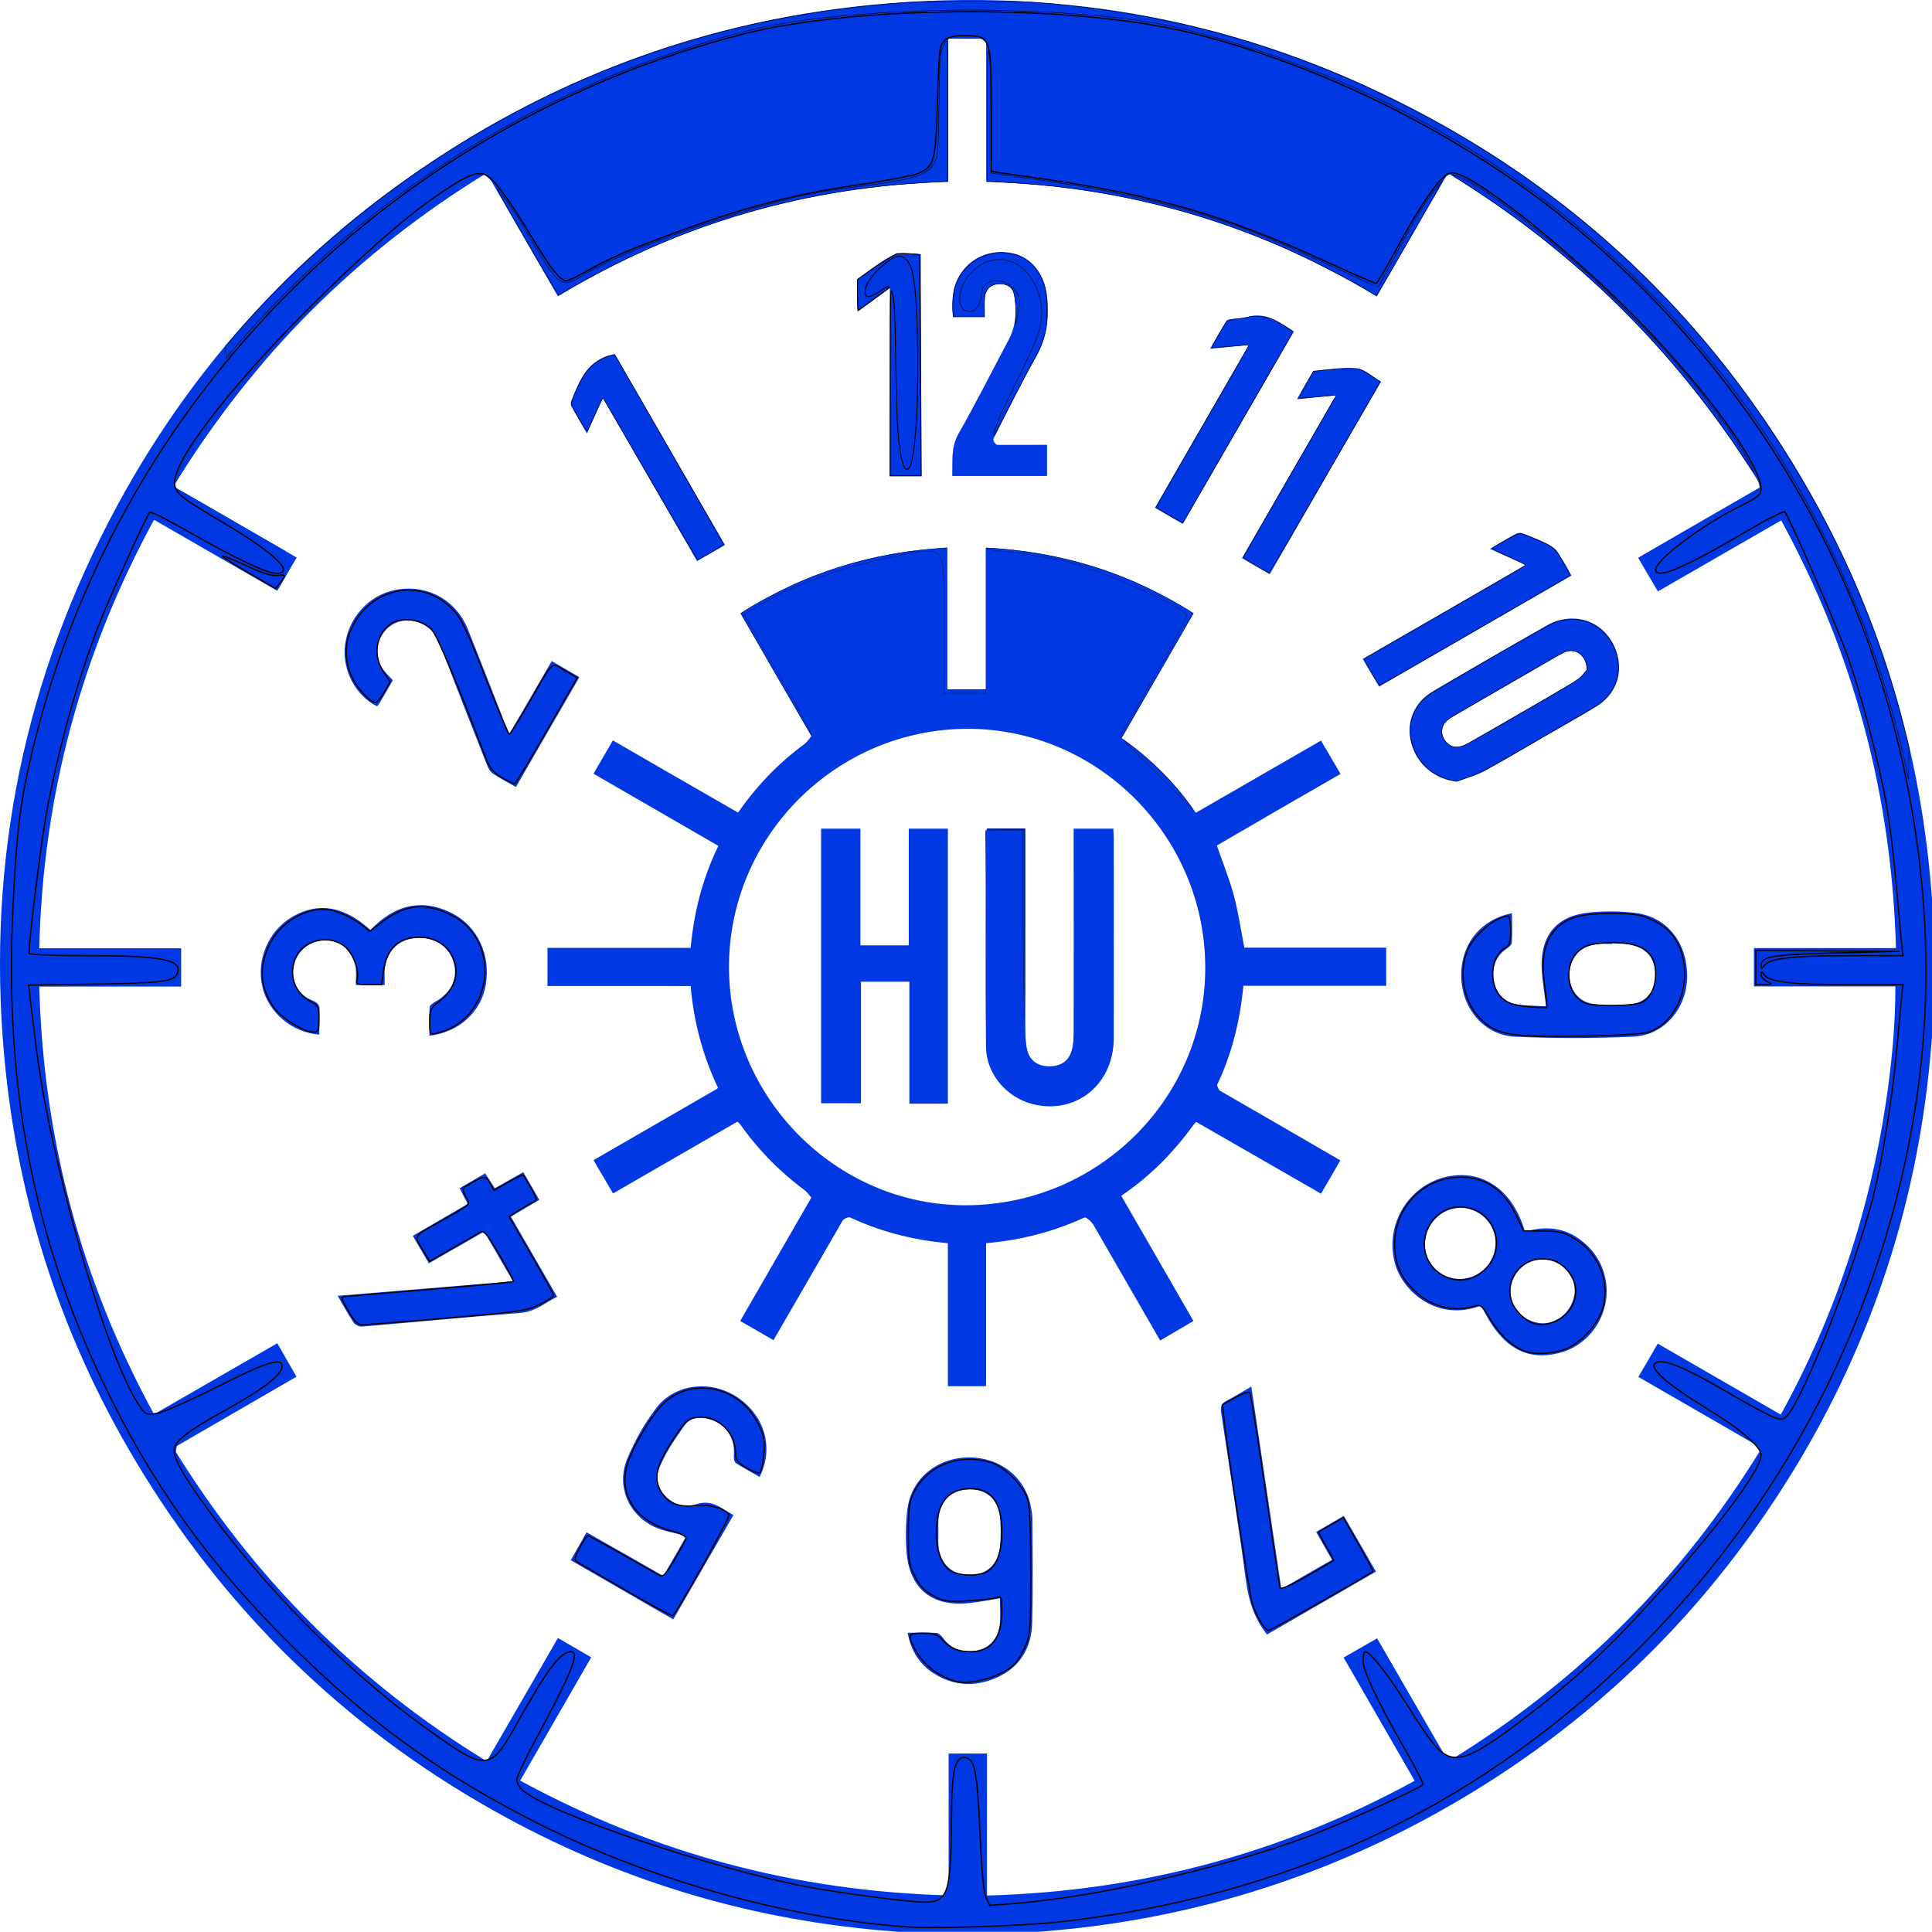 <?xml version="1.0" encoding="UTF-8" standalone="no"?>
<!-- Created with Inkscape (http://www.inkscape.org/) -->

<svg
   width="264.555mm"
   height="264.529mm"
   viewBox="0 0 264.555 264.529"
   version="1.1"
   id="svg128"
   inkscape:version="1.1 (c68e22c387, 2021-05-23)"
   xmlns:inkscape="http://www.inkscape.org/namespaces/inkscape"
   xmlns:sodipodi="http://sodipodi.sourceforge.net/DTD/sodipodi-0.dtd"
   xmlns="http://www.w3.org/2000/svg"
   xmlns:svg="http://www.w3.org/2000/svg">
  <sodipodi:namedview
     id="namedview130"
     pagecolor="#505050"
     bordercolor="#eeeeee"
     borderopacity="1"
     inkscape:pageshadow="0"
     inkscape:pageopacity="0"
     inkscape:pagecheckerboard="0"
     inkscape:document-units="mm"
     showgrid="false"
     fit-margin-top="0"
     fit-margin-left="0"
     fit-margin-right="0"
     fit-margin-bottom="0"
     inkscape:zoom="0.36703143"
     inkscape:cx="440.01682"
     inkscape:cy="668.88005"
     inkscape:window-width="1920"
     inkscape:window-height="1009"
     inkscape:window-x="-8"
     inkscape:window-y="-8"
     inkscape:window-maximized="1"
     inkscape:current-layer="layer1" />
  <defs
     id="defs125" />
  <g
     inkscape:label="Ebene 1"
     inkscape:groupmode="layer"
     id="layer1"
     transform="translate(145.974,-24.526)">
    <g
       id="g172"
       transform="matrix(0.265,0,0,0.265,-145.976,24.524)"
       style="fill:#0038e3;fill-opacity:1">
	<path
   class="st0"
   d="M 480.8,999.8 C 474.4,999.2 468,998.5 461.6,998 390.8,992.7 324.1,973.2 261.8,939.3 183.7,896.9 121.2,837.7 74.4,762.1 33.1,695.4 9,622.8 2.1,544.7 -6.8,444.6 12.7,350.1 60.4,261.6 102.7,183.3 162.2,120.8 238,74 306.3,31.8 380.8,7.8 461,1.6 c 97.9,-7.6 190.3,12 276.6,58.6 78.4,42.2 141,101.7 187.8,177.5 42.4,68.7 66.5,143.4 72.7,223.9 0.5,6.4 1.2,12.8 1.8,19.2 0,12.7 0,25.3 0,38 -0.6,6.6 -1.3,13.1 -1.8,19.7 -6.2,80.1 -30.2,154.6 -72.3,222.9 -47,76.2 -109.9,135.8 -188.8,178.4 -61.8,33.4 -127.8,52.7 -197.8,58.2 -6.4,0.5 -12.8,1.2 -19.2,1.8 -13.2,0 -26.2,0 -39.2,0 z M 846.5,288.2 c 21.2,-12.3 42.2,-24.4 63.7,-36.8 C 869,184.3 815.3,130.5 748.2,89.5 735.7,111.1 723.6,132 711.4,153.2 649.1,115.5 582,96.1 509.6,94 c 0,-25 0,-49.4 0,-74 -6.7,0 -12.9,0 -19.6,0 0,24.8 0,49.2 0,74 -72.5,2.1 -139.6,21.6 -201.7,59.1 -12.3,-21.2 -24.4,-42.2 -36.8,-63.7 -67.1,41.1 -120.9,94.9 -161.9,161.9 21.6,12.5 42.5,24.6 63.7,36.8 -3.5,6 -6.6,11.4 -10,17.2 C 122,293 101,280.9 79.6,268.6 41.9,337.9 22.2,411.3 20.3,490 c 24.9,0 49,0 73.3,0 0,6.7 0,12.9 0,19.8 -24.5,0 -48.7,0 -73.3,0 2.1,78.8 21.7,152.1 59.3,221 21.5,-12.4 42.5,-24.5 63.7,-36.7 3.4,6 6.6,11.6 9.9,17.3 -21.5,12.4 -42.4,24.5 -63.6,36.8 41.3,67.2 95,120.9 161.9,161.9 12.5,-21.6 24.6,-42.5 36.8,-63.7 6,3.5 11.4,6.6 17.2,10 -12.3,21.3 -24.4,42.3 -36.7,63.7 69.2,37.6 142.6,57.2 221.4,59.3 0,-25 0,-49.1 0,-73.3 6.7,0 12.9,0 19.8,0 0,24.5 0,48.7 0,73.4 78.9,-2.2 152.3,-21.7 221,-59.3 -12.5,-21.7 -24.5,-42.5 -36.7,-63.7 6,-3.4 11.6,-6.6 17.3,-9.9 12.4,21.4 24.4,42.3 36.8,63.6 67.1,-41.1 120.9,-94.9 161.9,-161.9 -21.6,-12.5 -42.5,-24.6 -63.7,-36.8 3.5,-6 6.7,-11.4 10,-17.2 21.3,12.3 42.3,24.4 63.6,36.7 28,-51 45.9,-104.9 54.4,-161.9 2.9,-19.5 4.8,-39.1 4.8,-59.4 -24.8,0 -48.9,0 -73.1,0 0,-6.7 0,-12.9 0,-19.8 24.5,0 48.7,0 73.4,0 -2.2,-78.8 -21.7,-152.1 -59.3,-221 -21.5,12.4 -42.5,24.5 -63.7,36.7 -3.7,-6.2 -6.9,-11.6 -10.2,-17.4 z"
   id="path134"
   style="fill:#0038e3;fill-opacity:1" />

	<path
   class="st0"
   d="m 616.8,316.9 c -12.5,21.6 -24.7,42.8 -37.2,64.5 14.9,10.5 27.8,23.1 38.3,38.6 21.5,-12.4 42.9,-24.7 64.7,-37.3 3.3,5.7 6.6,11.2 10.1,17.2 -21.7,12.5 -43,24.8 -63.9,37 3.1,9 6.5,17.3 8.8,25.9 2.3,8.6 3.6,17.6 5.4,26.9 24,0 48.4,0 73.3,0 0,6.7 0,13 0,19.7 -24.5,0 -48.9,0 -73.8,0 -1.8,18.6 -6.1,36.1 -14.4,52.9 21.6,12.4 42.8,24.7 64.5,37.3 -3.4,5.9 -6.5,11.3 -10,17.2 -21.7,-12.5 -43,-24.7 -64.7,-37.2 -10.6,15 -23.1,27.9 -38.5,38.3 12.5,21.6 24.7,42.9 37.3,64.7 -5.7,3.3 -11.1,6.5 -17.2,10.1 -12.4,-21.5 -24.7,-42.8 -37.2,-64.5 -16.7,8 -34.1,12.6 -52.8,14.2 0,24.7 0,49.2 0,73.9 -6.7,0 -12.9,0 -19.7,0 0,-24.7 0,-49.1 0,-73.9 -18.5,-1.7 -35.8,-6.1 -52.8,-14.4 -12.4,21.4 -24.7,42.7 -37.3,64.5 -5.8,-3.3 -11.3,-6.5 -17.2,-9.9 12.5,-21.7 24.8,-43 37.3,-64.7 -15.1,-10.5 -27.9,-23.2 -38.4,-38.5 -21.6,12.5 -42.9,24.7 -64.6,37.3 -3.4,-5.7 -6.5,-11.2 -10.1,-17.2 21.5,-12.4 42.8,-24.7 64.4,-37.2 -7.9,-16.7 -12.6,-34.1 -14.2,-52.8 -24.8,0 -49.2,0 -74,0 0,-6.7 0,-13 0,-19.7 24.8,0 49.2,0 74,0 1.7,-18.5 6.1,-35.8 14.3,-52.7 -21.4,-12.4 -42.7,-24.7 -64.5,-37.3 3.4,-5.9 6.6,-11.4 10,-17.2 21.8,12.6 43.1,24.9 64.7,37.3 10.5,-15.1 23,-27.8 38.5,-38.4 -12.4,-21.4 -24.6,-42.7 -37.3,-64.6 32.5,-20.7 67.9,-31.8 106.8,-33.9 0,24.4 0,48.6 0,73.3 6.8,0 13,0 20,0 0,-24.2 0,-48.6 0,-73.3 39.4,2 74.7,13.1 107.4,33.9 z M 376.7,499.6 c 0,67.4 55.2,123.1 122,123.2 68.4,0.1 124.1,-54.9 124.1,-122.7 0,-67.8 -55.3,-123.5 -122.8,-123.5 -67.8,0.1 -123.3,55.4 -123.3,123 z"
   id="path136"
   style="fill:#0038e3;fill-opacity:1" />

	<path
   class="st0"
   d="m 765.4,674.6 c -22.6,8.7 -40.2,-7.1 -44.4,-21.1 -5.6,-18.9 5.3,-39.2 24.1,-44.8 19.3,-5.7 36.5,5.2 42.9,27.8 10.5,-3.2 20.6,-2.3 29.5,4.8 6.4,5.1 10.5,11.6 12.1,19.6 3.2,16.2 -6.5,32.7 -21.8,37.6 -18.3,5.8 -32.1,-1.9 -42.4,-23.9 z m -11.3,-13.7 c 10.1,0.1 18.5,-8.1 18.7,-18.3 0.2,-9.9 -7.9,-18.3 -17.8,-18.5 -9.9,-0.1 -18.5,8.3 -18.7,18.4 -0.2,10.1 7.8,18.3 17.8,18.4 z M 797,650.7 c -8.7,-0.1 -16.3,7.5 -16.5,16.6 -0.2,8.7 7.5,16.3 16.7,16.5 8.5,0.2 16.3,-7.8 16.5,-16.7 0.2,-8.7 -7.6,-16.3 -16.7,-16.4 z"
   id="path138"
   style="fill:#0038e3;fill-opacity:1" />

	<path
   class="st0"
   d="m 798.9,520 c -0.8,-7.1 -2.1,-13.7 -2.3,-20.2 -0.4,-16.9 8.1,-26.7 24.9,-28.3 7.9,-0.8 16,-0.7 23.9,0.3 16.3,2.1 26.8,15.8 26.4,33.5 -0.4,16.1 -12,29.7 -28,30.4 -20.3,0.9 -40.6,0.9 -60.9,0 -15.7,-0.7 -27.2,-14.2 -27.8,-30.2 -0.7,-16.9 9.5,-30.3 26.2,-33.6 0,5.2 0.2,10.3 -0.1,15.3 -0.1,1.1 -1.6,2.3 -2.8,3.1 -6.1,4.3 -7.6,10.4 -6.3,17.2 1.2,6.5 5.6,10.6 12.2,11.6 4.8,0.7 9.8,0.6 14.6,0.9 z m 34.2,-32.6 c 0,0.1 0,0.3 0,0.4 -2.8,0 -5.7,-0.3 -8.4,0.1 -8.2,1.2 -13.5,7.1 -13.7,15.2 -0.2,7.9 4.3,14.5 12.3,15.7 6.6,1 13.6,0.9 20.2,0 7.8,-1.2 12.2,-7.6 12,-15.4 -0.1,-7.9 -4.7,-13.6 -12.5,-15.2 -3.3,-0.7 -6.6,-0.5 -9.9,-0.8 z"
   id="path140"
   style="fill:#0038e3;fill-opacity:1" />

	<path
   class="st0"
   d="m 469,843.7 c 5.3,0 10.2,-0.2 15.1,0.1 1.1,0.1 2.4,1.5 3.2,2.6 4.2,5.8 10.3,8.1 17.6,6.5 6.4,-1.4 10.9,-6.2 11.7,-13.3 0.5,-4.4 0.1,-8.9 0.1,-13.7 -5.1,0.8 -10.1,1.8 -15.2,2.4 -19.6,2.4 -31.7,-7.2 -33.1,-26.7 -0.5,-7.3 -0.4,-14.7 0.5,-21.9 2,-15.5 15.2,-26.4 31.4,-26.6 16.3,-0.2 29.6,10.2 32.4,25.5 0.4,2.1 0.8,4.3 0.8,6.4 0.1,17.7 0.3,35.3 -0.1,53 -0.2,12.8 -5.8,23 -17.7,28.6 -11.9,5.5 -23.7,4.7 -34.6,-2.8 -6.6,-4.8 -10.5,-11.4 -12.1,-20.1 z m 15.9,-52.2 c 0,2.2 -0.1,4.3 0,6.5 0.5,9.6 6.7,15.8 15.8,15.9 9,0.1 15.3,-5.6 16.1,-15 0.4,-4.8 0.4,-9.7 0,-14.5 -0.8,-9.6 -7.2,-15.2 -16.7,-14.8 -8.8,0.3 -14.8,6.6 -15.2,15.9 -0.1,2 0,4 0,6 z"
   id="path142"
   style="fill:#0038e3;fill-opacity:1" />

	<path
   class="st0"
   d="m 342.8,814.4 c 4.3,-7.5 8.2,-14.3 11.9,-20.7 -5.9,-1.6 -11.7,-2.4 -16.8,-4.8 -13.4,-6.5 -19.5,-21.3 -13.8,-35 3.8,-9.3 8.9,-18.3 15,-26.3 9.6,-12.7 28.3,-14.7 41.9,-5.6 14.1,9.4 19.1,26.2 11.5,41.2 -4.1,-2.4 -8.3,-4.6 -12.3,-7.2 -0.8,-0.6 -1.1,-2.5 -1,-3.8 0.8,-9.6 -3.9,-16.5 -13.2,-19 -4.7,-1.3 -9.6,-0.5 -12.3,3.4 -5.1,7.3 -10.4,14.8 -13.4,23 -3.6,10.1 8.4,21.5 18.8,17.9 6.3,-2.2 10.4,-0.5 15,2.5 1.4,0.9 2.9,1.7 4.9,2.9 -10.3,17.9 -20.6,35.7 -31.1,53.9 -17.7,-10.2 -35.1,-20.3 -53,-30.6 2.8,-4.8 5.4,-9.4 8.2,-14.4 13.3,7.5 26.2,14.9 39.7,22.6 z"
   id="path144"
   style="fill:#0038e3;fill-opacity:1" />

	<path
   class="st0"
   d="m 752.8,403.9 c -11.2,-1.2 -20.4,-8.6 -23.5,-19.7 -3,-10.7 1.2,-21.2 11.5,-27.2 19.4,-11.4 38.8,-22.6 58.3,-33.7 3.1,-1.8 6.7,-3.1 10.3,-3.5 11.7,-1.4 22,5.5 25.8,16.8 3.9,11.3 -0.2,22.4 -10.8,28.8 -8.8,5.3 -17.9,10.3 -26.8,15.5 -10.2,5.9 -20.3,12 -30.7,17.6 -4.3,2.3 -9.3,3.6 -14.1,5.4 z m 67.1,-57.8 c -0.1,-7.9 -6.3,-11.6 -11.8,-8.8 -4.6,2.3 -9,5.1 -13.4,7.6 -14.8,8.6 -29.7,17.1 -44.5,25.7 -5,2.9 -6.3,7.1 -4,11.2 2.5,4.4 6.9,5.4 12.1,2.4 18.7,-10.8 37.5,-21.5 56.1,-32.5 2.6,-1.5 4.3,-4.4 5.5,-5.6 z"
   id="path146"
   style="fill:#0038e3;fill-opacity:1" />

	<path
   class="st0"
   d="m 263.2,379.3 c 7.6,-13 14.6,-25.2 21.9,-37.7 4.9,2.9 9.5,5.5 14.3,8.3 -11.1,19.1 -21.8,37.8 -32.8,56.8 -4.3,-2.5 -8.3,-4.5 -12,-7 -1.5,-1 -2.4,-3.1 -3.1,-4.8 -8,-20.3 -16,-40.6 -23.8,-60.9 -2.2,-5.7 -5.3,-10.3 -11.3,-12.4 -6.8,-2.3 -13.6,-0.5 -18,5 -4.4,5.6 -4.7,13.3 -0.6,19.1 1.4,2 3.3,3.7 5.2,5.8 -2.2,3.8 -4.4,7.7 -6.7,11.6 -0.4,0.7 -1,1.3 -1.4,1.9 -11.3,-5.5 -18.2,-19 -16.6,-31.7 1.8,-14.2 12.3,-25.7 25.8,-28.4 16.1,-3.3 31.5,4.9 37.6,20.1 6.5,16.2 12.8,32.5 19.2,48.8 0.6,1.4 1.3,2.9 2.3,5.5 z"
   id="path148"
   style="fill:#0038e3;fill-opacity:1" />

	<path
   class="st0"
   d="m 198.8,509 c -5.1,0 -9.7,0 -14.9,0 0,-3.1 0.2,-5.9 0,-8.7 -0.8,-8.2 -7.1,-14.1 -15.2,-14.5 -7.6,-0.3 -14.8,5 -16.7,12.4 -2,8 1.5,15.7 9.3,18.7 3,1.2 4.1,2.6 3.8,5.8 -0.3,3.9 -0.1,7.9 -0.1,11.9 -14.1,-1 -26.3,-11.4 -29.4,-24.6 -3.3,-14.1 3.1,-29.2 15.7,-36.4 13.3,-7.7 26.8,-5.3 40.1,7 12.6,-13.4 27.2,-16.4 42.2,-8.7 13.1,6.7 20.1,21.5 17.4,37.1 -2.4,13.9 -13.8,24.4 -29.1,26.2 0,-5 -0.2,-9.9 0.1,-14.8 0.1,-1 1.8,-2.1 3,-2.8 8.7,-4.9 12,-12.6 9.1,-21.3 -2.8,-8.3 -11.3,-13 -20.9,-11.4 -8.7,1.4 -14.3,8.2 -14.5,17.6 0,1.9 0.1,3.9 0.1,6.5 z"
   id="path150"
   style="fill:#0038e3;fill-opacity:1" />

	<path
   class="st0"
   d="m 174.5,669.6 c 30.6,-2.5 60.2,-5 90.6,-7.5 -5.2,-8.9 -9.9,-17.1 -14.9,-25.7 -9.6,5.5 -18.9,10.8 -28.6,16.4 -2.8,-4.8 -5.4,-9.3 -8.3,-14.2 9.6,-5.6 18.9,-11 28.4,-16.5 -1.5,-2.8 -2.7,-5.2 -4.2,-8.1 4.4,-2.6 8.7,-5 13.2,-7.7 1.7,2.6 3.2,5 5,7.7 4.8,-2.7 9.5,-5.4 14.7,-8.3 2.8,4.8 5.4,9.3 8.3,14.3 -5,2.9 -9.7,5.7 -14.7,8.7 8,13.8 15.8,27.3 23.9,41.4 -6.3,3.1 -11.3,7.7 -18.8,8.3 -27.4,2.1 -54.7,4.8 -82.1,7.1 -1.4,0.1 -3.5,-0.9 -4.3,-2.1 -2.9,-4.3 -5.2,-8.7 -8.2,-13.8 z"
   id="path152"
   style="fill:#0038e3;fill-opacity:1" />

	<path
   class="st0"
   d="m 511.9,229.9 c 10.3,0 19.5,0 29.1,0 0,5.5 0,10.6 0,16 -16.2,0 -32.3,0 -48.8,0 0,-7.6 -0.9,-14.6 3.1,-21.8 9.1,-15.9 17.3,-32.3 25.9,-48.5 3.9,-7.3 4.2,-14.9 2.9,-22.8 -0.7,-4.3 -3.6,-6.2 -7.8,-6 -4.4,0.2 -7.1,2.7 -7.4,7.2 -0.2,3.1 0,6.3 0,9.9 -5.6,0 -11,0 -16.5,0 -0.6,-7.7 -0.6,-14.9 3.4,-21.5 5.5,-9.3 16,-13.8 27.1,-11.6 9.7,1.9 16.7,10.3 18.1,22 1.3,11.2 0.1,21.7 -5.7,31.8 -7.5,13.2 -14.1,26.8 -21,40.3 -0.9,1.4 -1.4,2.8 -2.4,5 z"
   id="path154"
   style="fill:#0038e3;fill-opacity:1" />

	<path
   class="st0"
   d="m 646.6,716.5 c 5.2,35.1 10.3,69.5 15.5,104.6 8.9,-5.2 17.4,-10 26.2,-15.1 -2.7,-4.8 -5.3,-9.2 -8.2,-14.4 4.7,-2.7 9.2,-5.3 14.3,-8.3 5.5,9.6 11,19 16.6,28.8 -19,11 -37.7,21.8 -56.3,32.5 -6.6,-8.3 -9.4,-17.3 -10.8,-27.3 -3.9,-29.2 -8.5,-58.3 -12.9,-87.4 -0.4,-2.8 -0.1,-4.6 2.7,-6 4.2,-2.2 8.2,-4.7 12.9,-7.4 z"
   id="path156"
   style="fill:#0038e3;fill-opacity:1" />

	<path
   class="st0"
   d="m 475.9,246 c -5.6,0 -10.7,0 -16.1,0 0,-32.1 0,-63.9 0,-97.1 -5.8,4.2 -10.8,7.8 -16.7,12.1 0,-6 0,-11.1 0,-16.1 0,-0.3 0,-0.8 0.2,-0.9 6.2,-4.3 12.1,-9.3 18.8,-12.4 3.7,-1.7 8.8,-0.3 13.7,-0.3 0.1,38.3 0.1,76.3 0.1,114.7 z"
   id="path158"
   style="fill:#0038e3;fill-opacity:1" />

	<path
   class="st0"
   d="m 668.6,171.3 c -19.1,33.1 -38.2,66.1 -57.4,99.4 -4.9,-2.8 -9.5,-5.5 -14.4,-8.3 16.1,-27.9 32,-55.5 48.5,-84.1 -6.8,0.6 -12.8,1.2 -20,1.9 3.1,-5.3 5.6,-9.8 8.3,-14.2 0.4,-0.7 1.7,-1 2.6,-1.1 2.6,-0.4 5.4,-0.3 7.9,-1 9.8,-3 16.8,2.4 24.5,7.4 z"
   id="path160"
   style="fill:#0038e3;fill-opacity:1" />

	<path
   class="st0"
   d="m 788.4,291.9 c -6.4,-2.9 -12.1,-5.4 -18.5,-8.3 5,-2.9 9.1,-5.4 13.3,-7.7 1,-0.5 2.6,-0.7 3.6,-0.3 5.2,2.1 10.7,4 15.4,7 2.6,1.6 4,5 5.8,7.8 1.4,2.1 2.5,4.3 4,7 -33.1,19.1 -66,38.1 -99.4,57.4 -2.8,-4.7 -5.4,-9.2 -8.4,-14.3 28,-16.1 55.7,-32.1 84.2,-48.6 z"
   id="path162"
   style="fill:#0038e3;fill-opacity:1" />

	<path
   class="st0"
   d="m 656.1,296.7 c -5,-2.9 -9.4,-5.5 -14.3,-8.3 16.1,-27.9 32,-55.5 48.5,-84.1 -7,0.7 -13,1.3 -20.1,2 2.9,-5.1 5.3,-9.4 7.8,-13.6 0.2,-0.4 0.6,-1.1 1,-1.1 7.3,-0.6 14.8,-2 22,-1.3 4.2,0.4 8.1,4.3 12.6,6.9 -19.1,33.1 -38.2,66 -57.5,99.5 z"
   id="path164"
   style="fill:#0038e3;fill-opacity:1" />

	<path
   class="st0"
   d="m 317.7,183 c 18.8,32.5 37.7,65.3 56.9,98.6 -4.9,2.8 -9.5,5.5 -14.4,8.3 -16.2,-28 -32.1,-55.6 -48.7,-84.2 -2.9,6.4 -5.3,11.9 -8.2,18.3 -3,-5.1 -5.5,-9.5 -8,-14 -0.4,-0.7 -0.4,-2 -0.1,-2.8 4.3,-10.7 8.3,-21.7 22.5,-24.2 z"
   id="path166"
   style="fill:#0038e3;fill-opacity:1" />

	<path
   class="st0"
   d="m 489.8,570.3 c -6.7,0 -13,0 -19.9,0 0,-20.9 0,-41.8 0,-63 -8.6,0 -16.5,0 -25,0 0,20.9 0,41.6 0,62.8 -7.1,0 -13.7,0 -20.6,0 0,-47.2 0,-94.4 0,-141.9 6.7,0 13.2,0 20.3,0 0,20.1 0,40.1 0,60.3 8.5,0 16.4,0 25,0 0,-20 0,-40 0,-60.3 7.1,0 13.5,0 20.2,0 0,47.3 0,94.4 0,142.1 z"
   id="path168"
   style="fill:#0038e3;fill-opacity:1" />

	<path
   class="st0"
   d="m 510,428.1 c 6.6,0 12.9,0 19.8,0 0,2 0,3.7 0,5.5 0,33.5 0,67 0,100.5 0,3 0.3,6 1.1,8.9 1.5,5.3 5.7,8 11.3,8 5.7,0 9.8,-2.5 11.5,-7.8 0.8,-2.6 1.1,-5.6 1.1,-8.3 0.1,-33.5 0,-67 0,-100.5 0,-2 0,-3.9 0,-6.2 7.1,0 13.6,0 20.5,0 0.1,1.9 0.2,3.5 0.2,5.1 0,34.5 0.1,69 0,103.5 -0.1,22.6 -18,38.1 -39.3,34.3 -14.8,-2.6 -26.5,-15.2 -26.7,-30.2 -0.4,-37 -0.1,-74 -0.1,-111 0.2,-0.4 0.4,-0.9 0.6,-1.8 z"
   id="path170"
   style="fill:#0038e3;fill-opacity:1" />

</g>
    <path
       style="fill:#0038e3;fill-opacity:1;stroke-width:5.449"
       d="M 444.104,993.857 C 190.275,960.511 4.911,753.692 5.103,504.044 5.13,469.578 7.7,427.893 10.814,411.409 47.355,218.028 192.627,65.263 386.888,15.938 441.017,2.194 558.115,1.862 612.094,15.3 829.173,69.34 981.995,252.34 995.214,474.074 c 12.635,211.934 -123.651,418.921 -323.621,491.506 -72.412,26.284 -159.887,37.157 -227.489,28.276 z m 46.318,-48.433 c 0,-30.273 1.687,-38.144 8.174,-38.144 6.487,0 8.174,7.871 8.174,38.144 0,26.94 2.001,38.112 6.811,38.036 46.96,-0.744 137.381,-22.462 185.221,-44.489 l 36.733,-16.912 -16.299,-28.487 c -8.964,-15.668 -16.299,-31.254 -16.299,-34.635 0,-13.153 9.097,-4.903 26.291,23.843 20.892,34.93 19.527,35.112 76.844,-10.217 34.318,-27.14 103.932,-108.454 103.932,-121.4 0,-3.606 -13.684,-14.386 -30.409,-23.955 -20.47,-11.712 -28.611,-19.197 -24.906,-22.901 3.704,-3.704 14.561,0.071 33.215,11.549 15.242,9.379 29.899,17.052 32.572,17.052 6.562,0 35.518,-70.729 46.683,-114.027 4.966,-19.258 10.432,-51.748 12.147,-72.201 l 3.118,-37.186 h -36.21 c -28.554,0 -36.21,-1.728 -36.21,-8.174 0,-6.445 7.656,-8.174 36.21,-8.174 h 36.21 L 979.257,455.377 C 974.899,403.397 961.124,350.64 939.663,303.737 L 921.564,264.18 889.919,282.812 c -21.433,12.62 -32.872,16.648 -35.446,12.483 -3.203,-5.183 31.311,-30.226 52.806,-38.315 9.446,-3.555 -14.474,-41.33 -51.602,-81.488 -35.627,-38.535 -93.816,-85.581 -105.851,-85.581 -3.522,0 -13.502,13.123 -22.178,29.162 L 711.873,148.235 672.362,129.98 C 633.656,112.097 589.769,99.948 538.101,92.816 L 512.218,89.243 V 54.157 c 0,-33.792 -0.502,-35.085 -13.623,-35.085 -13.117,0 -13.623,1.3 -13.623,34.986 0,39.282 4.143,36.078 -57.14,44.202 -29.53,3.915 -105.933,30.157 -125.91,43.246 -12.043,7.891 -12.967,7.211 -29.522,-21.725 -9.4,-16.429 -19.998,-29.871 -23.552,-29.871 -22.315,0 -131.651,105.292 -154.09,148.391 -7.701,14.792 -7.557,14.998 22.309,31.853 28.223,15.928 37.935,26.823 23.912,26.823 -3.381,0 -18.967,-7.334 -34.635,-16.299 L 77.856,264.38 60.757,301.478 C 40.691,345.01 24.697,404.791 19.317,456.364 l -3.837,36.782 h 38.578 c 30.658,0 38.578,1.678 38.578,8.174 0,6.495 -7.915,8.174 -38.536,8.174 H 15.563 l 3.62,31.332 c 7.405,64.095 42.525,180.346 57.229,189.434 2.673,1.652 18.562,-4.73 35.31,-14.182 28.92,-16.321 40.878,-18.233 32.855,-5.251 -2.002,3.239 -12.669,10.664 -23.704,16.499 -38.145,20.17 -37.67,17.696 -10.653,55.469 28.117,39.31 76.193,86.562 115.172,113.198 29.05,19.85 27.428,20.433 47.196,-16.951 5.835,-11.035 13.26,-21.703 16.499,-23.704 12.853,-7.944 10.977,3.664 -5.149,31.848 -9.313,16.277 -16.932,31.27 -16.932,33.318 0,11.452 114.249,50.023 169.253,57.141 59.313,7.676 54.161,10.74 54.161,-32.221 z"
       id="path14757"
       transform="matrix(0.265,0,0,0.265,-145.974,24.526)" />
    <path
       style="fill:#0038e3;fill-opacity:1;stroke-width:5.449"
       d="m 495.87,237.14 c 0,-2.94 7.734,-21.03 17.187,-40.2 9.634,-19.536 15.696,-38.74 13.794,-43.696 -4.268,-11.123 -20.083,-11.649 -20.083,-0.669 0,4.496 -2.452,8.174 -5.449,8.174 -8.168,0 -6.56,-14.091 2.463,-21.579 11.96,-9.926 26.668,-4.584 32.421,11.777 4.127,11.736 2.273,20.137 -9.423,42.681 -17.945,34.589 -18.029,37.961 -0.939,37.961 7.493,0 13.623,2.452 13.623,5.449 0,2.997 -9.808,5.449 -21.797,5.449 -11.988,0 -21.796,-2.406 -21.796,-5.346 z"
       id="path14796"
       transform="matrix(0.265,0,0,0.265,-145.974,24.526)" />
    <path
       style="fill:#0038e3;fill-opacity:1;stroke-width:5.449"
       d="m 463.176,192.777 c 0,-43.568 -1.01,-48.871 -8.174,-42.926 -9.689,8.041 -11.088,-0.355 -1.635,-9.808 16.698,-16.698 20.707,-7.414 20.707,47.952 0,32.695 -2.18,54.491 -5.449,54.491 -3.235,0 -5.449,-20.203 -5.449,-49.709 z"
       id="path14835"
       transform="matrix(0.265,0,0,0.265,-145.974,24.526)" />
    <path
       style="fill:#0038e3;fill-opacity:1;stroke-width:0.681"
       d="m 906.598,499.617 v -9.536 h 36.836 36.836 l -0.424,-6.982 c -1.603,-26.407 -2.76,-38.158 -5.549,-56.364 -5.97,-38.979 -17.031,-78.001 -32.356,-114.144 -4.797,-11.315 -20.732,-43.881 -21.471,-43.881 -0.26,0 -14.292,7.952 -31.183,17.67 -16.89,9.719 -31.17,17.844 -31.732,18.055 -0.746,0.281 -2.29,-1.828 -5.717,-7.81 -2.582,-4.507 -4.574,-8.307 -4.427,-8.444 0.559,-0.52 61.577,-35.664 61.713,-35.544 0.079,0.069 -0.03,0.788 -0.242,1.598 -0.284,1.086 -2.916,2.716 -10.02,6.207 -15.849,7.789 -32.171,18.903 -40.456,27.548 -2.998,3.129 -4.257,4.967 -4.257,6.218 0,4.579 7.124,3.733 19.595,-2.327 6.34,-3.081 39.669,-22.086 46.195,-26.343 1.379,-0.899 1.722,-0.273 11.169,20.364 19.248,42.05 26.471,61.442 34.698,93.152 7.358,28.36 10.869,50.251 13.986,87.186 0.933,11.052 1.863,21.516 2.067,23.255 l 0.372,3.161 -30.154,0.337 c -31.886,0.356 -35.93,0.734 -39.945,3.732 -1.495,1.116 -1.788,1.87 -1.788,4.594 0,2.754 0.287,3.473 1.855,4.644 1.02,0.762 3.626,1.765 5.79,2.23 l 3.934,0.845 -7.663,0.057 -7.663,0.057 z"
       id="path14874"
       transform="matrix(0.265,0,0,0.265,-145.974,24.526)" />
    <path
       style="fill:#0038e3;fill-opacity:1;stroke-width:2.725"
       d="m 490.421,678.468 v -36.73 l -7.493,-1.52 c -4.121,-0.836 -14.236,-3.39 -22.478,-5.674 -8.242,-2.285 -17.437,-4.717 -20.434,-5.405 -4.534,-1.041 -8.404,3.986 -23.038,29.924 l -17.589,31.175 -7.749,-4.007 -7.749,-4.007 5.38,-8.715 c 10.344,-16.754 30.27,-52.323 30.29,-54.069 0.019,-1.654 -37.812,-40.469 -39.444,-40.469 -0.416,0 -14.608,7.904 -31.537,17.565 -28.096,16.033 -31.087,17.162 -34.294,12.942 -1.932,-2.543 -3.552,-6.026 -3.6,-7.741 -0.048,-1.715 12.48,-10.173 27.84,-18.795 37.162,-20.861 35.106,-18.771 30.145,-30.644 -2.299,-5.502 -5.683,-17.383 -7.521,-26.402 l -3.342,-16.399 -37.227,-0.758 -37.227,-0.758 v -8.02 -8.02 l 37.227,-0.758 37.227,-0.758 3.342,-16.399 c 1.838,-9.02 5.332,-21.162 7.764,-26.983 2.432,-5.821 4.099,-10.807 3.705,-11.08 -0.394,-0.273 -14.489,-8.36 -31.322,-17.972 -16.833,-9.612 -30.626,-18.775 -30.651,-20.361 -0.026,-1.587 1.582,-5.112 3.572,-7.833 3.39,-4.636 5.6,-3.8 35.089,13.27 l 31.471,18.218 19.403,-19.83 c 10.671,-10.907 19.403,-20.725 19.403,-21.818 0,-1.093 -7.859,-15.509 -17.464,-32.034 l -17.464,-30.047 8.609,-5.266 c 14.277,-8.734 42.277,-19.094 63.389,-23.455 33.722,-6.965 31.044,-9.784 31.044,32.668 v 36.782 h 10.898 10.898 v -37.134 -37.134 l 16.284,1.842 c 8.956,1.013 22.75,3.709 30.651,5.991 18.326,5.291 56.598,22.947 56.598,26.111 0,1.326 -7.796,15.959 -17.325,32.518 l -17.325,30.107 20.278,20.278 20.278,20.278 31.345,-17.998 c 29.509,-16.944 31.565,-17.707 35.104,-13.038 2.068,2.728 3.792,6.186 3.831,7.684 0.039,1.499 -12.902,10.075 -28.759,19.058 -15.856,8.983 -29.977,17.042 -31.379,17.909 -1.49,0.921 -0.773,5.827 1.724,11.804 2.351,5.626 5.804,17.797 7.674,27.046 l 3.4,16.818 35.981,0.76 35.981,0.76 v 8.095 8.095 h -36.411 -36.411 l -1.662,12.129 c -0.914,6.671 -4.033,18.875 -6.931,27.12 -6.148,17.491 -8.566,14.451 28.287,35.56 14.985,8.583 27.598,15.947 28.029,16.364 1.427,1.381 -5.775,15.241 -7.521,14.475 -0.942,-0.413 -15.32,-8.457 -31.951,-17.875 l -30.239,-17.123 -20.43,20.166 -20.43,20.166 17.9,30.746 17.9,30.746 -6.559,5.311 c -5.3,4.292 -6.992,4.605 -8.818,1.631 -1.243,-2.024 -9.664,-16.357 -18.713,-31.851 -12.489,-21.382 -17.535,-27.815 -20.94,-26.695 -8.043,2.646 -34.275,9.661 -41.949,11.218 l -7.493,1.52 v 36.73 36.73 h -9.536 -9.536 z m 33.33,-57.322 c 29.998,-3.788 71.337,-34.151 86.223,-63.331 25,-49.004 15.588,-107.467 -23.551,-146.295 -77.953,-77.334 -210.204,-21.498 -210.401,88.831 -0.09,50.408 33.265,98.754 79.972,115.914 12.729,4.677 37.819,8.489 48.05,7.3 3.746,-0.435 12.614,-1.524 19.707,-2.42 z"
       id="path15330"
       transform="matrix(0.265,0,0,0.265,-145.974,24.526)" />
    <path
       style="fill:#0038e3;fill-opacity:1;stroke-width:2.725"
       d="m 425.032,498.595 v -69.476 h 9.536 9.536 v 29.97 29.97 h 13.623 13.623 v -29.97 -29.97 h 8.174 8.174 v 69.476 69.476 h -8.174 -8.174 v -31.332 -31.332 h -13.623 -13.623 v 31.332 31.332 h -9.536 -9.536 z"
       id="path15369"
       transform="matrix(0.265,0,0,0.265,-145.974,24.526)" />
    <path
       style="fill:#0038e3;fill-opacity:1;stroke-width:2.725"
       d="M 529.452,566.82 C 512.157,559.297 510.952,554.45 509.984,488.507 l -0.872,-59.388 h 9.726 9.726 v 56.033 c 0,33.414 1.139,58.16 2.82,61.303 3.197,5.973 15.975,7.181 21.156,2.001 2.338,-2.338 3.269,-19.798 3.269,-61.303 v -58.033 h 9.536 9.536 v 55.941 c 0,62.758 -1.731,70.99 -16.865,80.217 -10.5,6.402 -16.636,6.733 -28.566,1.543 z"
       id="path15408"
       transform="matrix(0.265,0,0,0.265,-145.974,24.526)" />
    <path
       style="fill:#0038e3;fill-opacity:1;stroke-width:0.482"
       d="m 492.377,239.013 c 0.151,-3.775 0.6,-8.023 0.999,-9.44 0.398,-1.417 2.988,-6.727 5.754,-11.8 5.755,-10.553 11.248,-20.889 17.651,-33.214 2.451,-4.718 4.552,-8.482 4.669,-8.365 0.355,0.355 -3.11,8.763 -7.181,17.424 -9.486,20.182 -11.141,23.781 -13.795,29.999 -3.365,7.885 -5.125,13.186 -4.725,14.229 0.402,1.049 3.566,2.587 7.188,3.494 4.147,1.039 19.682,1.48 24.96,0.709 10.396,-1.52 14.416,-4.655 10.001,-7.799 -2.348,-1.672 -5.572,-2.393 -12.68,-2.834 -11.88,-0.738 -10.413,-1.37 3.261,-1.403 l 12.402,-0.03 v 7.947 7.947 h -24.389 -24.389 z"
       id="path15486"
       transform="matrix(0.265,0,0,0.265,-145.974,24.526)" />
    <path
       style="fill:#0038e3;fill-opacity:1;stroke-width:0.48;stroke:#000000;stroke-opacity:1;stroke-miterlimit:4;stroke-dasharray:none"
       d="m 460.005,197.352 c 0.034,-42.405 0.126,-48.327 0.725,-46.958 1.381,3.158 1.703,8.619 2.11,35.76 0.431,28.734 0.953,39.086 2.404,47.682 1.056,6.252 2.001,8.669 3.391,8.669 1.299,0 2.11,-1.908 3.081,-7.25 2.076,-11.412 3.123,-40.807 2.309,-64.83 -0.809,-23.899 -2.125,-32.391 -5.608,-36.191 -2.906,-3.171 -6.232,-2.313 -12.686,3.273 -4.73,4.094 -8.297,9.141 -8.645,12.233 -0.503,4.464 1.77,4.699 7.425,0.766 3.164,-2.2 5.294,-3.056 4.893,-1.967 -0.088,0.24 -3.52,2.866 -7.626,5.835 -4.106,2.969 -7.736,5.617 -8.067,5.884 -0.477,0.385 -0.602,-1.208 -0.602,-7.672 v -8.157 l 6.703,-4.761 c 3.687,-2.619 8.259,-5.616 10.161,-6.662 l 3.458,-1.901 5.588,0.07 c 3.074,0.038 5.762,0.243 5.973,0.455 0.212,0.212 0.529,26.004 0.706,57.315 l 0.321,56.931 h -8.027 -8.027 z"
       id="path15525"
       transform="matrix(0.265,0,0,0.265,-145.974,24.526)" />
    <path
       style="fill:#0038e3;fill-opacity:1;stroke:#000000;stroke-width:0.231;stroke-miterlimit:4;stroke-dasharray:none;stroke-opacity:1"
       d="m 272.465,125.156 c -8.674,-15.005 -15.674,-27.38 -15.554,-27.5 0.285,-0.285 6.18,7.677 9.536,12.88 1.452,2.252 5.093,8.32 8.092,13.486 6.881,11.855 10.358,17.043 13.132,19.597 3.784,3.483 6.291,3.212 13.794,-1.492 16.615,-10.417 59.938,-26.823 99.254,-37.586 13.485,-3.692 21.422,-5.268 36.486,-7.246 29.651,-3.894 36.662,-5.4 41.913,-9.004 2.677,-1.837 4.736,-5.482 5.376,-9.511 0.276,-1.739 0.605,-12.915 0.731,-24.836 0.126,-11.921 0.46,-23.191 0.742,-25.045 0.531,-3.49 2.209,-7.527 3.26,-7.845 0.478,-0.145 0.602,7.323 0.602,36.222 0,20.022 -0.163,36.404 -0.361,36.404 -2.544,0.002 -20.093,1.142 -26.37,1.713 -51.308,4.667 -99.752,18.389 -145.122,41.106 -9,4.506 -20.571,10.782 -25.988,14.095 -1.66,1.015 -3.183,1.846 -3.384,1.846 -0.201,0 -7.462,-12.277 -16.137,-27.282 z"
       id="path16949"
       transform="matrix(0.265,0,0,0.265,-145.974,24.526)" />
    <path
       style="fill:#0038e3;fill-opacity:1;stroke:#000000;stroke-width:0.231;stroke-miterlimit:4;stroke-dasharray:none;stroke-opacity:1"
       d="m 708.25,151.018 c -9.488,-5.87 -31.022,-17.012 -43.829,-22.679 -43.302,-19.16 -90.75,-30.745 -137.99,-33.692 -4.636,-0.289 -10.217,-0.645 -12.402,-0.79 l -3.974,-0.265 0.03,-34.514 c 0.03,-34.034 0.309,-39.343 1.412,-26.881 0.262,2.954 0.477,17.016 0.48,31.25 l 0.004,25.879 1.084,0.237 c 0.596,0.13 8.344,1.225 17.219,2.433 47.059,6.405 80.908,14.366 115.112,27.073 11.31,4.202 20.871,8.353 45.714,19.847 11.5,5.321 20.944,9.619 20.987,9.552 0.043,-0.067 4.03,-7.45 8.859,-16.406 8.659,-16.058 12.251,-22.312 16.086,-28.013 2.592,-3.852 7.729,-10.373 7.976,-10.125 0.177,0.177 -32.892,57.849 -33.589,58.578 -0.16,0.167 -1.591,-0.5 -3.18,-1.484 z"
       id="path16988"
       transform="matrix(0.265,0,0,0.265,-145.974,24.526)" />
    <path
       style="fill:#0038e3;fill-opacity:1;stroke:#000000;stroke-width:0.231;stroke-miterlimit:4;stroke-dasharray:none;stroke-opacity:1"
       d=""
       id="path17064"
       transform="matrix(0.265,0,0,0.265,-145.974,24.526)" />
    <path
       style="fill:#0038e3;fill-opacity:1;stroke:#000000;stroke-width:0.231;stroke-miterlimit:4;stroke-dasharray:none;stroke-opacity:1"
       d="M 901.371,237.077 C 864.165,180.432 815.704,132.411 759.063,96.063 c -4.636,-2.975 -8.537,-5.517 -8.669,-5.65 -0.755,-0.755 3.253,0.694 6.984,2.525 12.232,6.004 37.95,25.788 63.817,49.09 9.265,8.346 33.592,32.657 40.54,40.514 19.856,22.45 34.428,42.005 42.351,56.833 1.359,2.543 2.384,4.711 2.278,4.817 -0.106,0.106 -2.353,-3.096 -4.993,-7.115 z"
       id="path17103"
       transform="matrix(0.265,0,0,0.265,-145.974,24.526)" />
    <path
       style="fill:#0038e3;fill-opacity:1;stroke:#000000;stroke-width:0.231;stroke-miterlimit:4;stroke-dasharray:none;stroke-opacity:1"
       d="M 985.047,397.352 C 970.877,329.671 940.651,262.136 899.467,206.142 874.327,171.96 843.717,139.92 810.839,113.373 754.359,67.769 688.394,34.782 616.498,16.188 592.264,9.92 563.667,6.714 521.013,5.483 477.996,4.241 428.815,7.294 399.083,13.052 376.855,17.357 342.075,28.292 315.216,39.42 269.376,58.413 227.432,83.208 188.803,114.148 c -24.229,19.407 -51.329,45.912 -69.54,68.013 l -2.465,2.992 -0.143,-3.128 -0.143,-3.128 6.163,-7.082 C 183.512,101.905 266.082,48.329 353.761,21.873 390.557,10.77 425.432,4.467 467.19,1.371 c 14.106,-1.046 52.064,-1.197 65.262,-0.261 59.373,4.214 110.124,16.389 163.516,39.227 12.544,5.366 37.349,17.668 49.85,24.723 69.998,39.506 126.537,92.328 170.857,159.624 31.779,48.254 53.865,98.168 67.55,152.664 l 2.194,8.736 -0.132,8.283 -0.132,8.283 z"
       id="path17142"
       transform="matrix(0.265,0,0,0.265,-145.974,24.526)" />
    <path
       style="fill:#0038e3;fill-opacity:1;stroke:#000000;stroke-width:0.231;stroke-miterlimit:4;stroke-dasharray:none;stroke-opacity:1"
       d="m 513.437,224.86 c -0.023,-2.577 3.149,-9.998 11.81,-27.629 9.787,-19.922 11.957,-25.332 12.856,-32.049 1.326,-9.909 -3.27,-21.716 -10.629,-27.304 -7.68,-5.832 -17.825,-4.856 -25.096,2.414 -7.567,7.567 -8.813,19.365 -2.177,20.61 3.465,0.65 6.189,-2.496 6.776,-7.826 0.17,-1.543 0.63,-3.506 1.023,-4.363 2.199,-4.798 9.946,-5.051 14.898,-0.487 4.26,3.927 4.861,7.098 2.851,15.049 l -1.096,4.335 0.227,-4.816 c 0.24,-5.083 -0.36,-10.397 -1.423,-12.608 -1.067,-2.218 -3.522,-3.527 -6.615,-3.527 -3.606,0 -5.759,1.166 -7.146,3.87 -0.935,1.823 -1.084,2.859 -1.084,7.55 v 5.437 h -7.918 -7.918 l -0.333,-2.217 c -0.434,-2.894 0.126,-9.625 1.067,-12.83 3.435,-11.698 15.184,-19.4 27.032,-17.72 6.436,0.913 11.091,3.448 14.475,7.881 4.503,5.9 5.959,11.064 5.999,21.273 0.044,11.477 -1.237,15.951 -8.171,28.535 -2.225,4.039 -7.501,14.117 -11.723,22.396 -4.222,8.279 -7.681,14.59 -7.686,14.024 z"
       id="path17181"
       transform="matrix(0.265,0,0,0.265,-145.974,24.526)" />
    <path
       style="fill:#0038e3;fill-opacity:1;stroke:#000000;stroke-width:0.231;stroke-miterlimit:4;stroke-dasharray:none;stroke-opacity:1"
       d="m 604.216,266.355 c -3.709,-2.178 -6.696,-4.186 -6.639,-4.462 0.057,-0.276 10.587,-18.677 23.4,-40.89 25.405,-44.044 24.568,-42.572 24.339,-42.789 -0.088,-0.083 -4.371,0.257 -9.519,0.756 -5.148,0.499 -9.459,0.807 -9.581,0.685 -0.244,-0.244 6.876,-12.617 7.86,-13.658 0.337,-0.357 2.426,-0.852 4.643,-1.099 2.216,-0.247 4.862,-0.673 5.879,-0.946 4.314,-1.159 9.983,-0.449 14.435,1.807 2.83,1.434 9.002,5.355 9.002,5.719 0,0.296 -56.355,98.074 -56.793,98.538 -0.155,0.164 -3.316,-1.483 -7.025,-3.661 z"
       id="path17220"
       transform="matrix(0.265,0,0,0.265,-145.974,24.526)" />
    <path
       style="fill:#0038e3;fill-opacity:1;stroke:#000000;stroke-width:0.231;stroke-miterlimit:4;stroke-dasharray:none;stroke-opacity:1"
       d="m 648.866,292.22 c -4.441,-2.578 -6.345,-3.939 -6.211,-4.44 0.106,-0.397 10.945,-19.352 24.087,-42.121 13.141,-22.769 23.841,-41.45 23.778,-41.514 -0.064,-0.064 -4.409,0.323 -9.657,0.859 -5.248,0.536 -9.636,0.88 -9.751,0.765 -0.115,-0.115 1.54,-3.264 3.677,-6.996 l 3.887,-6.786 2.024,-0.276 c 9.469,-1.289 19.912,-1.623 22.342,-0.714 0.746,0.279 3.341,1.812 5.767,3.406 l 4.411,2.899 -4.652,8.048 c -2.559,4.426 -15.38,26.624 -28.493,49.328 -13.113,22.704 -24.058,41.276 -24.323,41.271 -0.265,-0.005 -3.363,-1.683 -6.886,-3.728 z"
       id="path17259"
       transform="matrix(0.265,0,0,0.265,-145.974,24.526)" />
    <path
       style="fill:#0038e3;fill-opacity:1;stroke:#000000;stroke-width:0.231;stroke-miterlimit:4;stroke-dasharray:none;stroke-opacity:1"
       d="m 708.592,347.446 c -2.196,-3.745 -3.93,-6.861 -3.853,-6.925 0.077,-0.064 17.804,-10.305 39.393,-22.758 47.874,-27.614 43.981,-25.318 43.898,-25.893 -0.038,-0.263 -3.97,-2.212 -8.738,-4.331 -7.257,-3.226 -8.543,-3.947 -7.893,-4.428 2.791,-2.065 12.788,-7.373 13.887,-7.373 1.651,0 12.109,4.287 15.565,6.38 1.635,0.99 3.173,2.453 4.18,3.975 3.003,4.539 6.527,11.032 6.167,11.363 -0.46,0.423 -97.203,56.259 -98.01,56.567 -0.375,0.143 -2.119,-2.353 -4.596,-6.578 z"
       id="path17298"
       transform="matrix(0.265,0,0,0.265,-145.974,24.526)" />
    <path
       style="fill:#0038e3;fill-opacity:1;stroke:#000000;stroke-width:0.231;stroke-miterlimit:4;stroke-dasharray:none;stroke-opacity:1"
       d="m 749.042,402.851 c -11.945,-3.033 -20.296,-13.44 -20.316,-25.316 -0.011,-6.59 3.245,-13.488 8.247,-17.471 4.09,-3.256 62.104,-36.805 66.78,-38.618 3.817,-1.48 10.953,-1.81 14.847,-0.687 4.186,1.207 7.44,3.258 10.702,6.745 9.568,10.228 9.205,25.666 -0.809,34.497 -2.396,2.113 -3.963,3.059 -30.657,18.513 -32.039,18.549 -31.656,18.345 -40.221,21.413 l -5.062,1.814 z m 19.504,-24.252 c 41.314,-23.717 47.395,-27.395 49.651,-30.029 l 2.18,-2.545 -0.6,-2.681 c -1.119,-5.002 -5.285,-7.959 -9.782,-6.945 -2.044,0.461 -0.576,-0.358 -34.556,19.264 -13.907,8.031 -26.009,15.141 -26.892,15.799 -4.864,3.627 -4.667,10.066 0.414,13.519 1.394,0.947 2.133,1.106 4.414,0.946 2.5,-0.175 3.827,-0.816 15.172,-7.329 z"
       id="path17337"
       transform="matrix(0.265,0,0,0.265,-145.974,24.526)" />
    <path
       style="fill:#0038e3;fill-opacity:1;stroke:#000000;stroke-width:0.231;stroke-miterlimit:4;stroke-dasharray:none;stroke-opacity:1"
       d="m 335.975,247.52 c -13.228,-22.92 -24.195,-41.762 -24.372,-41.871 -0.177,-0.109 -1.984,3.533 -4.015,8.094 -2.032,4.561 -3.863,8.561 -4.069,8.888 -0.424,0.673 -8.273,-12.685 -8.273,-14.079 0,-1.628 4.519,-11.516 6.868,-15.029 3.299,-4.932 9.049,-9.002 14.083,-9.968 l 1.445,-0.277 28.092,48.758 c 15.45,26.817 28.1,48.964 28.11,49.214 0.019,0.475 -12.493,7.918 -13.336,7.933 -0.265,0.004 -11.304,-18.744 -24.532,-41.664 z"
       id="path17376"
       transform="matrix(0.265,0,0,0.265,-145.974,24.526)" />
    <path
       style="fill:#0038e3;fill-opacity:1;stroke:#000000;stroke-width:0.654;stroke-miterlimit:4;stroke-dasharray:none;stroke-opacity:1"
       d="m 784.674,534.887 c -10.562,-1.124 -16.001,-3.811 -21.702,-10.721 -7.235,-8.771 -9.115,-23.302 -4.365,-33.757 3.565,-7.848 14.722,-17.017 20.707,-17.017 0.7,0 1.274,3.35 1.274,7.445 0,6.037 -0.512,7.719 -2.71,8.895 -7.943,4.251 -8.961,19.511 -1.733,25.97 3.169,2.832 5.934,3.753 13.33,4.444 5.132,0.479 9.524,0.679 9.759,0.444 0.235,-0.235 -0.246,-5.436 -1.07,-11.558 -1.92,-14.266 -0.059,-23.096 6.185,-29.339 5.834,-5.834 12.737,-7.665 28.845,-7.649 11.281,0.011 14.587,0.536 20.384,3.235 11.45,5.332 16.941,14.626 16.891,28.591 -0.048,13.289 -7.591,25.401 -18.361,29.483 -4.782,1.812 -54.246,2.938 -67.433,1.535 z m 63.384,-16.805 c 4.682,-2.133 7.454,-7.724 7.454,-15.03 0,-11.046 -6.995,-16.037 -22.478,-16.037 -4.918,0 -11.028,0.871 -13.576,1.936 -11.661,4.872 -11.796,24.738 -0.199,29.424 4.36,1.762 24.744,1.555 28.798,-0.292 z"
       id="path17415"
       transform="matrix(0.265,0,0,0.265,-145.974,24.526)" />
    <path
       style="fill:#0038e3;fill-opacity:1;stroke:#000000;stroke-width:0.654;stroke-miterlimit:4;stroke-dasharray:none;stroke-opacity:1"
       d="m 787.439,698.016 c -6.265,-2.5 -12.128,-8.01 -17.107,-16.077 -4.835,-7.833 -5.068,-8.004 -9.263,-6.801 -10.332,2.963 -21.746,-0.085 -30.027,-8.019 -7.231,-6.928 -10.329,-14.159 -10.365,-24.195 -0.07,-19.15 15.029,-34.559 33.938,-34.635 13.323,-0.054 22.909,6.77 29.53,21.019 l 3.134,6.745 10.041,0.066 c 8.735,0.057 10.909,0.602 16.712,4.189 12.108,7.484 17.962,22.071 14.22,35.436 -2.425,8.663 -11.84,18.842 -19.997,21.621 -7.088,2.415 -15.719,2.685 -20.816,0.65 z m 17.043,-15.63 c 9.175,-4.354 12.598,-15.678 7.165,-23.703 -3.803,-5.617 -8.271,-8.146 -14.44,-8.173 -14.512,-0.065 -22.27,16.215 -12.985,27.25 5.876,6.983 12.234,8.435 20.26,4.626 z m -40.657,-23.663 c 15.659,-9.548 10.884,-32.756 -7.196,-34.969 -10.265,-1.257 -19.424,6.492 -20.549,17.385 -1.546,14.973 14.916,25.407 27.745,17.585 z"
       id="path17454"
       transform="matrix(0.265,0,0,0.265,-145.974,24.526)" />
    <path
       style="fill:#0038e3;fill-opacity:1;stroke:#000000;stroke-width:0.654;stroke-miterlimit:4;stroke-dasharray:none;stroke-opacity:1"
       d="m 259.233,401.713 c -4.491,-2.706 -6.305,-4.977 -8.388,-10.501 -13.609,-36.089 -25.216,-63.587 -27.907,-66.116 -5.775,-5.425 -15.94,-6.6 -21.382,-2.471 -7.469,5.666 -8.925,16.402 -3.34,24.631 l 3.409,5.023 -3.068,5.373 c -1.688,2.955 -3.787,5.378 -4.666,5.384 -2.424,0.016 -9.295,-7.371 -11.835,-12.723 -3.5,-7.377 -4.101,-15.713 -1.627,-22.592 8.427,-23.429 36.004,-30.356 52.978,-13.307 4.943,4.964 7.226,9.641 17.261,35.351 6.361,16.296 11.965,29.63 12.454,29.63 0.489,0 5.042,-7.203 10.117,-16.007 13.348,-23.154 11.21,-21.22 18.65,-16.875 l 6.363,3.716 -15.63,27.184 c -8.596,14.951 -16.086,27.312 -16.644,27.468 -0.558,0.156 -3.593,-1.27 -6.745,-3.168 z"
       id="path17493"
       transform="matrix(0.265,0,0,0.265,-145.974,24.526)" />
    <path
       style="fill:#0038e3;fill-opacity:1;stroke:#000000;stroke-width:0.654;stroke-miterlimit:4;stroke-dasharray:none;stroke-opacity:1"
       d="m 222.052,527.979 c 0,-6.155 0.439,-7.103 4.848,-10.466 8.851,-6.751 11.209,-16.271 6.105,-24.642 -3.357,-5.505 -9.236,-8.58 -16.403,-8.58 -10.955,0 -16.884,5.854 -18.599,18.367 l -0.843,6.154 h -6.718 c -5.768,0 -6.615,-0.337 -5.987,-2.384 1.377,-4.49 -1.661,-13.189 -5.946,-17.029 -7.342,-6.579 -20.767,-4.247 -25.23,4.383 -4.681,9.052 -1.44,19.277 7.59,23.947 3.574,1.848 3.967,2.722 3.967,8.828 0,6.123 -0.296,6.775 -3.065,6.764 -4.987,-0.021 -17.107,-7.817 -20.671,-13.296 -7.157,-11.002 -7.471,-21.4 -1.012,-33.483 5.782,-10.816 19.806,-18.375 30.354,-16.361 5.168,0.987 12.498,4.537 17.421,8.437 l 3.273,2.593 6.824,-5.165 c 11.707,-8.86 22.035,-9.789 35.248,-3.168 26.539,13.298 21.589,54.043 -7.408,60.974 -3.704,0.886 -3.746,0.82 -3.746,-5.872 z"
       id="path17532"
       transform="matrix(0.265,0,0,0.265,-145.974,24.526)" />
    <path
       style="fill:#0038e3;fill-opacity:1;stroke:#000000;stroke-width:0.654;stroke-miterlimit:4;stroke-dasharray:none;stroke-opacity:1"
       d="M 468.625,995.68 C 407.678,991.401 337.552,971.895 279.986,943.21 229.272,917.938 190.6,890.094 149.705,849.406 107.313,807.229 78.208,766.476 53.28,714.39 17.311,639.234 2.375,561.143 6.624,470.454 8.605,428.186 10.549,412.985 17.658,384.21 61.895,205.132 202.468,64.309 383.482,17.734 442.699,2.498 554.663,2.103 615.07,16.917 c 59.048,14.481 121.455,43.559 173.253,80.726 88.858,63.759 156.564,159.368 186.349,263.146 20.388,71.036 25.616,140.859 15.574,207.964 -16.41,109.652 -69.236,211.692 -149.749,289.258 -80.705,77.752 -177.084,122.204 -292.859,135.074 -19.402,2.157 -64.272,3.631 -79.012,2.596 z m 84.461,-15.522 c 37.202,-5.605 87.53,-18.246 120.194,-30.19 18.036,-6.595 61.373,-26.131 61.976,-27.938 0.229,-0.687 -3.969,-8.885 -9.328,-18.217 -13.946,-24.282 -21.628,-40.556 -21.628,-45.817 0,-2.489 0.561,-4.526 1.246,-4.526 2.505,0 12.795,13.236 22.204,28.562 5.306,8.642 11.826,18.011 14.49,20.821 9.324,9.835 17.218,6.976 49.111,-17.786 22.086,-17.148 37.363,-31.118 55.778,-51.005 36.549,-39.472 62.875,-73.896 62.875,-82.216 0,-4.427 -11.179,-13.834 -30.038,-25.278 -16.587,-10.065 -26.853,-18.805 -25.21,-21.464 2.524,-4.085 13.832,0.223 38.481,14.658 10.346,6.059 20.904,11.744 23.463,12.633 4.261,1.481 4.881,1.341 7.364,-1.66 8.918,-10.775 34.601,-76.427 43.665,-111.616 4.884,-18.96 10.178,-51.918 12.467,-77.612 1.101,-12.363 2.252,-24.776 2.558,-27.586 l 0.555,-5.109 h -27.611 c -29.432,0 -41.245,-1.354 -43.99,-5.043 -1.449,-1.947 -1.703,-1.976 -1.703,-0.193 0,1.153 1.379,2.761 3.065,3.574 2.891,1.394 2.814,1.483 -1.362,1.57 l -4.427,0.092 v -8.855 -8.855 l 37.122,0.247 37.122,0.247 -32.695,0.822 c -33.626,0.845 -38.825,1.751 -38.825,6.764 0,1.56 0.359,1.494 1.703,-0.313 2.745,-3.69 14.561,-5.043 44.034,-5.043 h 27.655 l -0.581,-4.427 c -0.32,-2.435 -1.535,-15.701 -2.7,-29.48 -1.166,-13.779 -3.37,-32.476 -4.898,-41.55 -3.923,-23.288 -13.403,-59.722 -20.946,-80.499 -5.818,-16.026 -29.67,-70.656 -32.017,-73.329 -0.532,-0.606 -9.483,3.924 -19.891,10.069 -31.806,18.777 -46.85,25.123 -46.85,19.765 0,-5.021 23.731,-22.913 43.252,-32.61 9.67,-4.803 11.235,-6.063 11.209,-9.025 -0.12,-13.795 -33.263,-57.936 -71.658,-95.438 -36.644,-35.791 -78.403,-68.073 -88.058,-68.073 -4.881,0 -14.944,14.011 -29.595,41.209 -4.742,8.804 -9.098,16.007 -9.68,16.007 -0.581,0 -12.285,-5.129 -26.007,-11.398 -52.042,-23.774 -88.104,-34.291 -146.211,-42.64 l -26.547,-3.814 V 57.489 c 0,-38.602 -0.156,-39.041 -13.866,-39.078 -8.277,-0.022 -11.528,1.84 -12.61,7.226 -0.328,1.633 -0.951,14.511 -1.383,28.617 -0.897,29.244 -1.705,32.064 -10.158,35.446 -2.985,1.194 -17.874,3.986 -33.088,6.203 -30.745,4.481 -55.682,11.026 -91.007,23.886 -23.436,8.531 -36.352,14.147 -47.909,20.829 -4.247,2.455 -8.577,4.464 -9.622,4.464 -3.095,0 -8.261,-6.555 -17.898,-22.712 -10.249,-17.182 -18.261,-28.31 -22.544,-31.31 -4.339,-3.039 -9.655,-1.259 -23.038,7.715 -16.8,11.266 -35.602,27.335 -61.355,52.437 -42.828,41.744 -75,81.857 -77.371,96.465 -1.041,6.416 1.127,8.346 25.669,22.842 26.018,15.368 36.799,25.816 26.58,25.759 -4.695,-0.026 -21.624,-8.05 -43.853,-20.787 -11.239,-6.439 -20.856,-11.289 -21.371,-10.778 -1.76,1.747 -20.448,43.131 -26.513,58.711 -10.81,27.77 -20.771,63.664 -26.933,97.05 -2.676,14.5 -8.964,65.049 -8.964,72.066 0,0.766 12.032,1.285 29.784,1.285 38.71,0 49.585,2.108 46.905,9.092 -1.624,4.231 -7.939,5.066 -42.403,5.601 l -34.509,0.536 0.779,6.349 c 0.429,3.492 1.738,14.319 2.909,24.059 7.101,59.042 35.997,160.399 53.092,186.232 3.459,5.226 3.905,5.458 9.169,4.752 3.077,-0.413 17.081,-6.543 31.546,-13.809 26.242,-13.182 33.506,-15.436 33.506,-10.401 0,4.151 -10.858,12.358 -30.864,23.331 -17.671,9.692 -24.99,15.501 -24.99,19.835 0,4.115 4.428,12.271 13.896,25.593 30.895,43.475 73.757,87.112 114.84,116.916 19.274,13.983 25.461,17.561 30.614,17.708 5.562,0.158 9.17,-3.446 16.34,-16.324 16.997,-30.529 23.896,-39.827 29.552,-39.827 4.678,0 -0.325,12.236 -19.218,46.999 -4.886,8.991 -8.894,17.682 -8.905,19.314 -0.011,1.631 1.63,4.265 3.649,5.853 15.339,12.065 96.115,39.457 144.464,48.988 17.008,3.353 54.147,8.264 62.495,8.264 12.414,0 13.788,-4.374 14.049,-44.702 0.154,-23.794 1.828,-30.747 7.221,-29.982 4.823,0.685 6.049,7.113 7.487,39.264 0.873,19.508 1.933,30.591 3.175,33.188 l 1.864,3.899 12.313,-0.915 c 6.772,-0.503 19.975,-2.07 29.341,-3.481 z"
       id="path17571"
       transform="matrix(0.265,0,0,0.265,-145.974,24.526)" />
    <path
       style="fill:#0038e3;fill-opacity:1;stroke:#000000;stroke-width:0.654;stroke-miterlimit:4;stroke-dasharray:none;stroke-opacity:1"
       d="m 128.361,295.911 c -7.698,-4.497 -13.772,-8.401 -13.497,-8.676 0.275,-0.275 5.872,2.018 12.439,5.095 8.095,3.794 13.208,5.409 15.881,5.016 4.547,-0.667 4.773,-0.095 1.528,3.867 l -2.354,2.874 z"
       id="path17610"
       transform="matrix(0.265,0,0,0.265,-145.974,24.526)" />
    <path
       style="fill:#0038e3;fill-opacity:1;stroke:#000000;stroke-width:0.654;stroke-miterlimit:4;stroke-dasharray:none;stroke-opacity:1"
       d=""
       id="path17649"
       transform="matrix(0.265,0,0,0.265,-145.974,24.526)" />
    <path
       style="fill:#0038e3;fill-opacity:1;stroke:#000000;stroke-width:0.041;stroke-miterlimit:4;stroke-dasharray:none;stroke-opacity:1"
       d="m 90.552,249.209 c 0.171,-1.696 0.367,-2.537 0.923,-3.975 1.084,-2.8 4.154,-8.672 6.733,-12.88 1.191,-1.944 4.38,-6.722 6.052,-9.068 6.864,-9.633 16.67,-21.689 27.233,-33.482 l 1.506,-1.682 h 1.145 1.145 l -1.641,1.937 c -14.84,17.521 -28.92,36.882 -41.713,57.361 l -1.434,2.296 z"
       id="path17725"
       transform="matrix(0.265,0,0,0.265,-145.974,24.526)" />
    <path
       style="fill:#0038e3;fill-opacity:1;stroke:#000000;stroke-width:0.041;stroke-miterlimit:4;stroke-dasharray:none;stroke-opacity:1"
       d="m 147.002,292.547 c -0.081,-0.213 -0.367,-0.72 -0.635,-1.128 -2.767,-4.213 -10.705,-10.308 -23.006,-17.663 -2.039,-1.219 -5.131,-3.001 -9.058,-5.219 -8.584,-4.849 -13.777,-7.947 -16.603,-9.904 -2.779,-1.925 -5.024,-3.969 -5.991,-5.454 -0.287,-0.441 -0.507,-0.817 -0.488,-0.836 0.019,-0.019 6.273,3.576 13.899,7.989 16.57,9.587 32.433,18.75 38.023,21.964 l 4.064,2.336 0.002,4.151 c 9.8e-4,2.283 -0.012,4.151 -0.029,4.151 -0.017,0 -0.097,-0.174 -0.179,-0.387 z"
       id="path17801"
       transform="matrix(0.265,0,0,0.265,-145.974,24.526)" />
    <path
       style="fill:#0038e3;fill-opacity:1;stroke:#000000;stroke-width:0.654;stroke-miterlimit:4;stroke-dasharray:none;stroke-opacity:1"
       d="m 179.99,677.394 c -4.108,-7.091 -4.117,-7.155 -1.134,-7.484 1.655,-0.183 21.643,-1.857 44.418,-3.72 22.775,-1.863 41.676,-3.655 42.002,-3.981 0.326,-0.326 -2.866,-6.47 -7.094,-13.653 -6.408,-10.888 -8.071,-12.855 -9.996,-11.825 -1.27,0.68 -7.673,4.334 -14.229,8.12 l -11.92,6.884 -2.037,-3.348 c -6.493,-10.671 -7.211,-8.858 6.618,-16.7 17.81,-10.099 16.458,-8.798 14.025,-13.503 -2.093,-4.047 -2.085,-4.066 3.122,-6.992 6.615,-3.718 7.396,-3.679 9.618,0.472 l 1.823,3.406 7.4,-4.176 c 4.07,-2.297 7.555,-3.983 7.744,-3.746 0.189,0.236 1.983,3.27 3.985,6.741 2.958,5.128 3.27,6.453 1.665,7.069 -1.087,0.417 -4.449,2.319 -7.471,4.227 l -5.495,3.469 11.522,19.851 c 6.337,10.918 11.522,20.328 11.522,20.912 0,0.584 -3.218,2.659 -7.152,4.612 -6.561,3.258 -10.527,3.839 -48.02,7.036 -22.478,1.917 -42.197,3.484 -43.821,3.483 -2.127,-0.002 -4.112,-2.003 -7.096,-7.154 z"
       id="path18395"
       transform="matrix(0.265,0,0,0.265,-145.974,24.526)" />
    <path
       style="fill:#0038e3;fill-opacity:1;stroke:#000000;stroke-width:0.654;stroke-miterlimit:4;stroke-dasharray:none;stroke-opacity:1"
       d="m 323.542,821.869 c -12.737,-7.418 -24.078,-14.037 -25.202,-14.708 -1.762,-1.053 -1.595,-2.075 1.211,-7.426 1.79,-3.413 3.644,-6.206 4.12,-6.206 0.476,0 8.514,4.338 17.861,9.64 9.347,5.302 18.005,10.194 19.24,10.872 1.826,1.002 3.272,-0.498 7.755,-8.045 3.031,-5.102 5.699,-10.061 5.929,-11.02 0.265,-1.103 -2.689,-2.614 -8.033,-4.11 -19.338,-5.414 -27.906,-20.392 -21.254,-37.156 3.236,-8.155 10.75,-20.746 15.843,-26.546 14.329,-16.32 40.781,-11.813 50.795,8.655 3.115,6.366 3.518,8.571 2.873,15.688 -0.413,4.554 -1.262,8.777 -1.887,9.383 -0.625,0.607 -3.742,-0.446 -6.926,-2.339 -4.711,-2.801 -5.79,-4.186 -5.79,-7.434 0,-10.33 -8.049,-18.875 -17.79,-18.885 -5.777,-0.006 -7.762,1.431 -13.167,9.531 -9.896,14.833 -11.66,21.276 -7.846,28.652 3.134,6.061 9.212,8.62 18.015,7.585 7.075,-0.832 15.405,1.433 17.451,4.744 0.684,1.107 -27.247,51.103 -29.114,52.113 -0.509,0.275 -11.347,-5.569 -24.084,-12.987 z"
       id="path18434"
       transform="matrix(0.265,0,0,0.265,-145.974,24.526)" />
    <path
       style="fill:#0038e3;fill-opacity:1;stroke:#000000;stroke-width:0.654;stroke-miterlimit:4;stroke-dasharray:none;stroke-opacity:1"
       d="m 493.137,868.609 c -9.487,-3.069 -16.744,-9.115 -20.951,-17.457 -3.297,-6.536 -2.854,-7.22 4.678,-7.22 5.456,0 7.496,0.661 9.877,3.198 4.415,4.707 8.241,6.337 14.868,6.337 10.752,0 16.059,-7.012 16.059,-21.217 0,-6.765 -0.285,-7.57 -2.384,-6.745 -1.311,0.515 -7.901,1.253 -14.645,1.638 -11.116,0.636 -12.83,0.394 -18.357,-2.586 -4.465,-2.408 -7.017,-5.078 -9.536,-9.98 -3.106,-6.043 -3.433,-8.213 -3.378,-22.385 0.052,-13.401 0.494,-16.52 3.026,-21.351 7.187,-13.716 22.806,-19.819 39.144,-15.296 7.23,2.002 17.59,12.362 19.592,19.592 0.909,3.284 1.5,18.168 1.486,37.463 -0.02,29.249 -0.262,32.541 -2.792,38.119 -1.523,3.358 -3.809,7.256 -5.079,8.662 -6.069,6.718 -23.57,11.827 -31.607,9.228 z m 17.559,-56.868 c 4.613,-3.231 6.971,-10.082 6.971,-20.256 0,-16.368 -6.128,-23.523 -18.913,-22.082 -8.568,0.966 -13.227,6.269 -14.507,16.513 -1.567,12.538 1.349,22.72 7.457,26.042 4.812,2.617 15.114,2.5 18.992,-0.217 z"
       id="path18473"
       transform="matrix(0.265,0,0,0.265,-145.974,24.526)" />
    <path
       style="fill:#0038e3;fill-opacity:1;stroke:#000000;stroke-width:0.654;stroke-miterlimit:4;stroke-dasharray:none;stroke-opacity:1"
       d="m 651.447,838.143 c -1.469,-2.435 -3.37,-6.619 -4.225,-9.298 -1.534,-4.806 -13.212,-80.596 -14.698,-95.386 l -0.765,-7.622 6.537,-3.653 c 3.595,-2.009 6.951,-3.177 7.458,-2.595 0.507,0.582 4.118,23.127 8.025,50.1 3.906,26.973 7.345,49.795 7.642,50.714 0.351,1.089 5.194,-0.998 13.876,-5.978 7.335,-4.208 13.518,-7.798 13.739,-7.978 0.221,-0.18 -1.492,-3.541 -3.808,-7.469 -2.316,-3.928 -4.03,-7.265 -3.808,-7.415 0.221,-0.15 3.175,-1.859 6.563,-3.797 l 6.161,-3.524 7.83,13.699 c 4.306,7.534 7.664,13.857 7.462,14.051 -1.506,1.444 -52.941,30.58 -53.985,30.58 -0.733,0 -2.535,-1.992 -4.004,-4.427 z"
       id="path18512"
       transform="matrix(0.265,0,0,0.265,-145.974,24.526)" />
    <path
       style="fill:#0038e3;fill-opacity:1;stroke:#000000;stroke-width:0.116;stroke-miterlimit:4;stroke-dasharray:none;stroke-opacity:1"
       d="m 401.143,348.742 c -9.893,-17.133 -18.051,-31.317 -18.129,-31.52 -0.411,-1.07 20.113,-12.195 31.171,-16.896 21.399,-9.097 44.167,-14.719 67.334,-16.626 2.517,-0.207 5.307,-0.437 6.201,-0.511 l 1.626,-0.135 v 36.619 36.619 h 9.994 9.994 v 0.963 0.963 h -10.716 -10.716 l -0.002,-28.477 c -0.003,-34.727 -0.151,-37.902 -1.937,-41.54 -1.285,-2.616 -2.975,-3.433 -7.106,-3.433 -2.955,0 -5.49,0.417 -16.181,2.661 -16.402,3.443 -27.362,6.552 -40.879,11.592 -12.503,4.663 -21.342,8.811 -30.246,14.194 -3.1,1.874 -5.934,3.582 -6.297,3.796 -0.363,0.213 -0.661,0.454 -0.662,0.536 -8.4e-4,0.082 3.804,6.692 8.456,14.69 14.499,24.93 20.316,35.197 24.065,42.476 2.161,4.197 2.583,5.178 2.224,5.178 -0.113,0 -8.299,-14.018 -18.192,-31.151 z"
       id="path19661"
       transform="matrix(0.265,0,0,0.265,-145.974,24.526)" />
    <path
       style="fill:#0038e3;fill-opacity:1;stroke:#000000;stroke-width:0.116;stroke-miterlimit:4;stroke-dasharray:none;stroke-opacity:1"
       d="m 578.933,380.98 c -0.163,-0.197 -0.235,-0.519 -0.16,-0.717 0.076,-0.197 3.867,-6.836 8.426,-14.753 10.513,-18.258 14.521,-25.317 18.226,-32.095 3.788,-6.929 7.134,-13.504 7.508,-14.752 l 0.292,-0.975 -1.178,-1.067 c -4.53,-4.101 -30.479,-16.209 -48.047,-22.418 -6.394,-2.26 -10.929,-3.513 -18.863,-5.211 -8.448,-1.808 -14.793,-2.747 -30.623,-4.53 -4.177,-0.471 -4.825,-0.599 -4.897,-0.972 -0.093,-0.481 -0.849,-0.5 7.904,0.204 24.287,1.954 48.096,7.944 69.85,17.574 10.78,4.772 29.392,14.975 29.032,15.914 -0.067,0.175 -7.422,12.975 -16.345,28.444 -8.923,15.469 -17.191,29.829 -18.374,31.91 -1.183,2.081 -2.219,3.788 -2.302,3.793 -0.083,0.005 -0.285,-0.152 -0.448,-0.349 z"
       id="path19700"
       transform="matrix(0.265,0,0,0.265,-145.974,24.526)" />
    <path
       style="fill:#0038e3;fill-opacity:1;stroke:#000000;stroke-width:0.116;stroke-miterlimit:4;stroke-dasharray:none;stroke-opacity:1"
       d="m 598.306,400.353 c -9.928,-9.928 -17.952,-18.052 -17.831,-18.052 0.262,0 3.896,2.704 7.245,5.39 7.778,6.238 15.401,13.699 21.681,21.221 2.178,2.608 7.181,9.268 7.057,9.393 -0.055,0.055 -8.223,-8.023 -18.151,-17.951 z"
       id="path19739"
       transform="matrix(0.265,0,0,0.265,-145.974,24.526)" />
    <path
       style="fill:#0038e3;fill-opacity:1;stroke:#000000;stroke-width:0.116;stroke-miterlimit:4;stroke-dasharray:none;stroke-opacity:1"
       d=""
       id="path19852"
       transform="matrix(0.265,0,0,0.265,-145.974,24.526)" />
    <path
       style="fill:#0038e3;fill-opacity:1;stroke:#000000;stroke-width:0.116;stroke-miterlimit:4;stroke-dasharray:none;stroke-opacity:1"
       d=""
       id="path19891"
       transform="matrix(0.265,0,0,0.265,-145.974,24.526)" />
    <path
       style="fill:#0038e3;fill-opacity:1;stroke:#000000;stroke-width:0.116;stroke-miterlimit:4;stroke-dasharray:none;stroke-opacity:1"
       d=""
       id="path19930"
       transform="matrix(0.265,0,0,0.265,-145.974,24.526)" />
    <path
       style="fill:#0038e3;fill-opacity:1;stroke:#000000;stroke-width:0.116;stroke-miterlimit:4;stroke-dasharray:none;stroke-opacity:1"
       d="m 529.227,521.555 c -0.403,-12.435 -0.614,-33.539 -0.621,-62.011 l -0.007,-30.524 h -9.384 c -8.243,0 -9.368,-0.044 -9.246,-0.361 0.12,-0.313 1.442,-0.361 9.866,-0.361 h 9.727 v 49.248 c 0,27.086 -0.037,49.248 -0.083,49.248 -0.045,0 -0.159,-2.357 -0.252,-5.238 z"
       id="path20117"
       transform="matrix(0.265,0,0,0.265,-145.974,24.526)" />
    <path
       style="fill:#0038e3;fill-opacity:1;stroke:#000000;stroke-width:0.116;stroke-miterlimit:4;stroke-dasharray:none;stroke-opacity:1"
       d="m 529,502.069 c -0.088,-6.578 -0.16,-25.758 -0.16,-42.622 v -30.662 l -9.332,-0.066 -9.332,-0.066 9.573,-0.057 9.573,-0.057 v 42.745 c 0,23.51 -0.036,42.745 -0.081,42.745 -0.045,0 -0.153,-5.382 -0.241,-11.96 z"
       id="path20156"
       transform="matrix(0.265,0,0,0.265,-145.974,24.526)" />
  </g>
  <style
     type="text/css"
     id="style132">
	.st0{fill:#3EC7F4;}
</style>
</svg>
